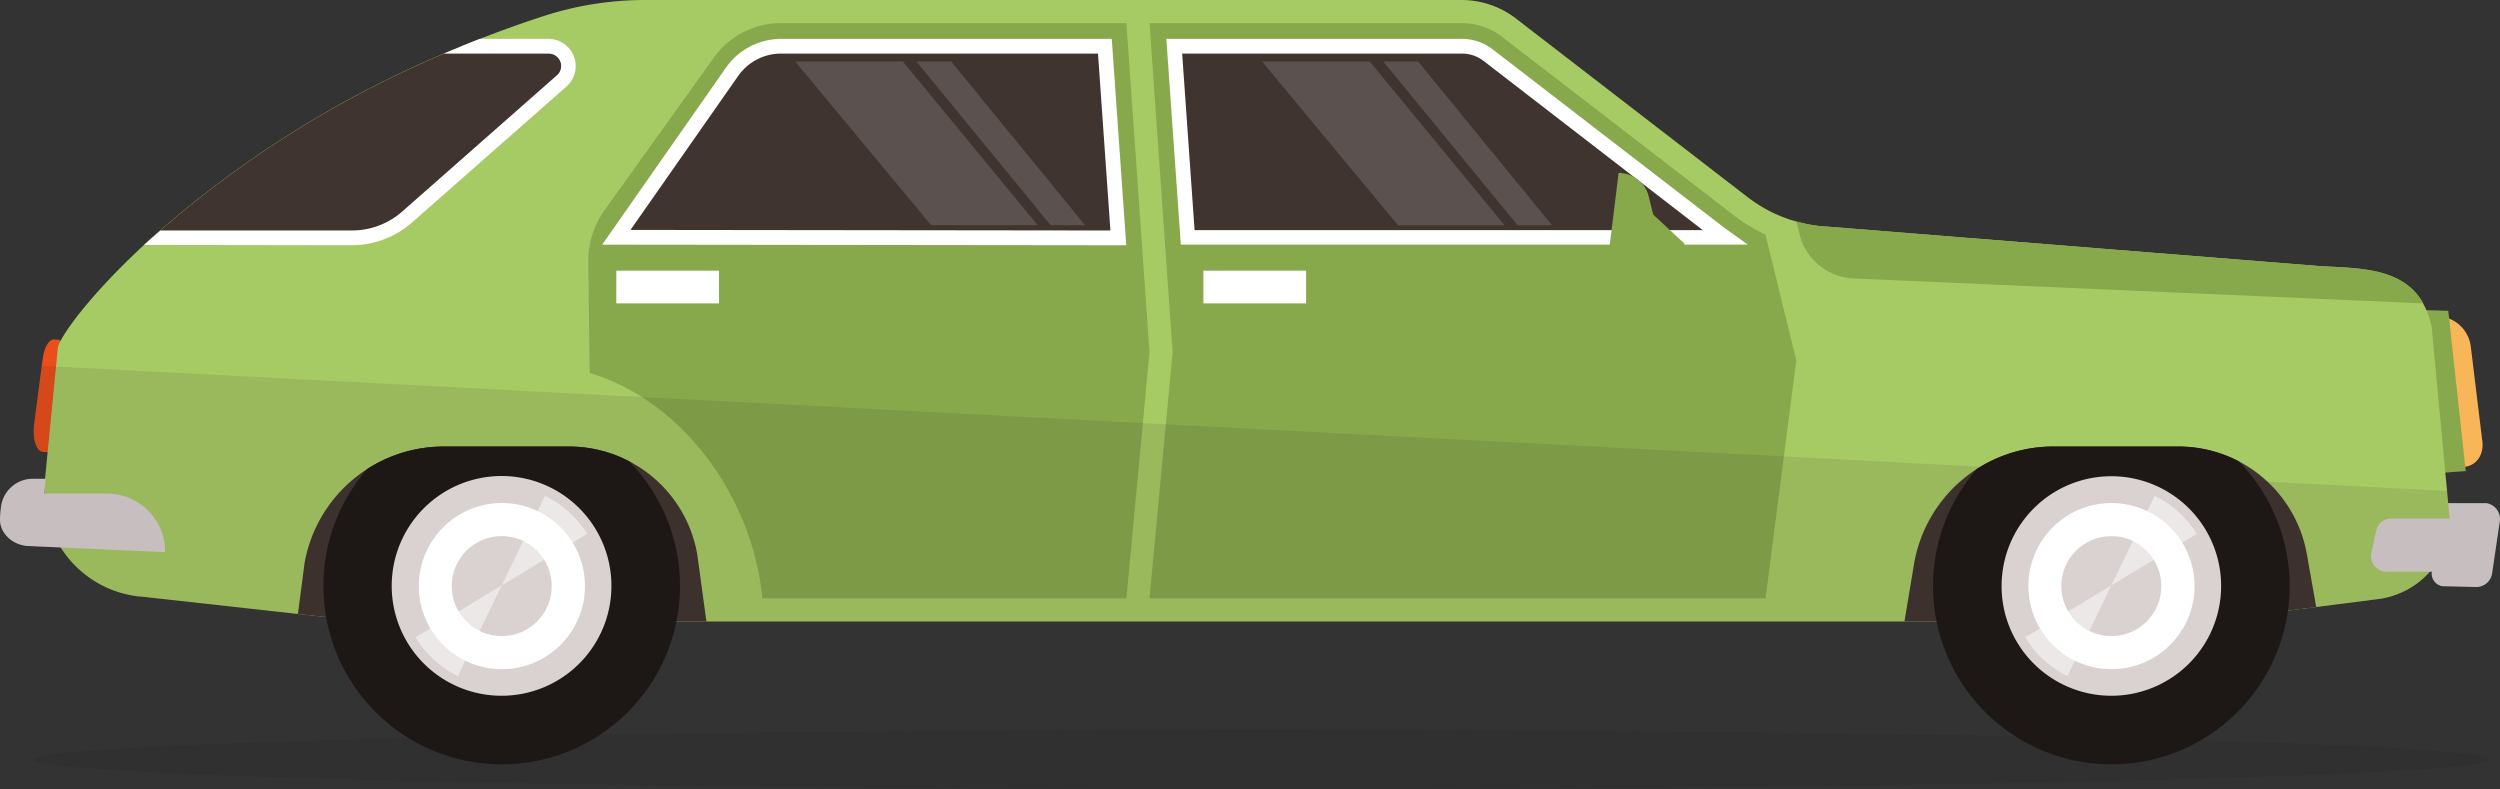 <svg id="Layer_1" data-name="Layer 1" xmlns="http://www.w3.org/2000/svg" viewBox="0 0 481.49 152"><rect x="0" y="0" width="481.49" height="152" fill="#333333" stroke="none"/><title>11-01-01</title><ellipse cx="242.92" cy="146.28" rx="236.47" ry="5.72" style="fill:#1d1d1b;opacity:0.1;isolation:isolate"/><path d="M67.44,311l1,.1c1,.09,2-1.55,2.21-3.76l1.41-13.22c.26-2.45-.49-4.61-1.61-4.69l-.75-.05c-1-.07-1.93,1.47-2.2,3.6l-1.7,13C65.52,308.57,66.26,310.9,67.44,311Z" transform="translate(-59.26 -224)" style="fill:#e94e1b"/><path d="M530.12,314.24l3.71-.32c2.34-.2,3.84-2.3,3.52-4.92l-2.23-18.29a6.66,6.66,0,0,0-4.75-5.55l-2.55-.61Z" transform="translate(-59.26 -224)" style="fill:#f9b659"/><polygon points="469.49 91.11 474.89 90.73 471.53 59.86 464.66 59.66 469.49 91.11" style="fill:#88a84c"/><path d="M530,336.9l6.1.15a3.08,3.08,0,0,0,3.13-2.64l1.48-10a3.09,3.09,0,0,0-2.6-3.51h-8.65l-1.84,13.21a2.46,2.46,0,0,0,2.07,2.79A1.61,1.61,0,0,0,530,336.9Z" transform="translate(-59.26 -224)" style="fill:#dad1d1"/><path d="M86.84,338.94l29.8,3.31,6.51.72,3.08.21,7.29.51h350l2.89-.36,18.89-2.42,12-1.53a16.13,16.13,0,0,0,13.9-13.93L527.59,287a15.41,15.41,0,0,0-1.66-4.56c-3.8-6.74-11.83-6.77-19.58-7.16l-94.94-7.61a26.77,26.77,0,0,1-6.16-1L404,266.3a27.79,27.79,0,0,1-8.15-4.33L351.27,227.6A17.19,17.19,0,0,0,340.8,224H183.51a63.3,63.3,0,0,0-19.5,3.08c-4.26,1.38-8.37,2.86-12.33,4.41-1.21.47-2.39.94-3.55,1.42s-2.29.94-3.41,1.42a205.12,205.12,0,0,0-54.57,34c-.55.46-1.08.94-1.6,1.4L87,271.17c-10.88,10.09-16.41,18-16.61,19.91l-2.46,25.21A20.46,20.46,0,0,0,86,338.87Z" transform="translate(-59.26 -224)" style="fill:#a7cb64"/><path d="M340.8,228.45a12.71,12.71,0,0,1,7.75,2.64l44.63,34.37a31.73,31.73,0,0,0,6.11,3.71l5.93,24.26-5.93,45.81H280.65l4.45-47.42-4.45-63.37Z" transform="translate(-59.26 -224)" style="fill:#88a84c"/><path d="M285.42,232.9H340.8a8.23,8.23,0,0,1,5,1.72L390.46,269c.33.25.67.47,1,.71H288Z" transform="translate(-59.26 -224)" style="fill:#403430"/><path d="M283.89,231.48H340.8a9.71,9.71,0,0,1,5.91,2l44.62,34.37c.18.14.37.27.56.4l4,2.86H286.68ZM345,235.74a6.84,6.84,0,0,0-4.17-1.42H286.94l2.39,34h97.88Z" transform="translate(-59.26 -224)" style="fill:#fff"/><path d="M196.64,235.23a15.93,15.93,0,0,1,12.8-6.78H276.2l4.45,63.37-4.45,47.42H206.1c-1.86-19.17-15-37.91-33.27-43.4l-.27-21.34a16.81,16.81,0,0,1,3.13-10Z" transform="translate(-59.26 -224)" style="fill:#88a84c"/><path d="M200.25,237.82a11.49,11.49,0,0,1,9.27-4.92h62.53l2.59,36.91L178,269.7Z" transform="translate(-59.26 -224)" style="fill:#403430"/><path d="M175.24,271.12,199.1,237a13,13,0,0,1,10.42-5.51h63.86l2.79,39.75Zm34.28-36.8a10.11,10.11,0,0,0-8.1,4.32l-20.73,29.64,92.43.11-2.39-34.07Z" transform="translate(-59.26 -224)" style="fill:#fff"/><path d="M88.55,269.75l38.48.06h0a16.19,16.19,0,0,0,10.66-4l29.75-26.21a3.8,3.8,0,0,0-2.51-6.66h-16.8c-1.15.47-2.29.94-3.41,1.42a205.12,205.12,0,0,0-54.57,34C89.6,268.81,89.07,269.29,88.55,269.75Z" transform="translate(-59.26 -224)" style="fill:#403430"/><path d="M87,271.17l40,.06h0a17.62,17.62,0,0,0,11.6-4.37l29.77-26.21a5.24,5.24,0,0,0-3.47-9.16H151.68c-1.21.47-2.39.94-3.55,1.42s-2.29.94-3.41,1.42h20.22a2.38,2.38,0,0,1,1.57,4.18l-29.75,26.2a14.68,14.68,0,0,1-9.72,3.68H90.16c-.55.46-1.08.94-1.6,1.4Z" transform="translate(-59.26 -224)" style="fill:#fff"/><rect x="231.77" y="52.13" width="19.78" height="6.3" style="fill:#fff"/><rect x="118.7" y="52.13" width="19.78" height="6.3" style="fill:#fff"/><path d="M68.07,316.21l-.27,2.86H79.91a11.15,11.15,0,0,1,11.15,11.15v.12l-26.3-1.18c-3-.09-5.72-2.48-5.49-5.44a16.64,16.64,0,0,1,.16-1.87,6.17,6.17,0,0,1,6.17-5.64Z" transform="translate(-59.26 -224)" style="fill:#dad1d1"/><path d="M518.84,334.1h15.85a2.94,2.94,0,0,0,2.87-2.32l1-4.35a2.94,2.94,0,0,0-2.24-3.5,2.73,2.73,0,0,0-.64-.07h-15.9a2.94,2.94,0,0,0-2.87,2.32l-.95,4.35a3,3,0,0,0,2.37,3.52h0A2.94,2.94,0,0,0,518.84,334.1Z" transform="translate(-59.26 -224)" style="fill:#dad1d1"/><polygon points="314.34 47.44 323.82 51.7 324.41 46.91 316.36 39.44 314.34 47.44" style="fill:#88a84c"/><path d="M371,257.28l.79.09a5.91,5.91,0,0,1,5,4.44l1.23,5a7.58,7.58,0,0,1-5.53,9.18,7.49,7.49,0,0,1-2.75.17l-1.05-.12Z" transform="translate(-59.26 -224)" style="fill:#88a84c"/><path d="M426.05,343.69h57.52l2.89-.36,18.89-2.42-1.79-10.13A25.12,25.12,0,0,0,478.8,310H454.7a27.19,27.19,0,0,0-26.78,22.48Z" transform="translate(-59.26 -224)" style="fill:#403430"/><polygon points="263.8 11.84 289.76 43.37 269.24 43.37 243.07 11.84 263.8 11.84" style="fill:#5b514e"/><polygon points="273.11 11.84 298.9 43.37 292.27 43.37 266.41 11.84 273.11 11.84" style="fill:#5b514e"/><polygon points="173.89 11.84 199.85 43.37 179.33 43.37 153.15 11.84 173.89 11.84" style="fill:#5b514e"/><polygon points="183.19 11.84 208.98 43.37 202.35 43.37 176.5 11.84 183.19 11.84" style="fill:#5b514e"/><path d="M116.64,342.25l6.51.72,3.08.21,7.29.51h61.79l-1.76-12.91A25.07,25.07,0,0,0,168.79,310H144.7a27.22,27.22,0,0,0-26.79,22.48Z" transform="translate(-59.26 -224)" style="fill:#403430"/><path d="M59.43,321.85c-.06.59-.11,1.21-.16,1.87-.23,3,2.52,5.35,5.49,5.44l6.22.28a20.4,20.4,0,0,0,15.86,9.5l36.31,4,3.08.21,7.29.51h350l33.74-4.31a16.08,16.08,0,0,0,10-5.28h.36a2.46,2.46,0,0,0,2.09,2.78H530l6.1.15a3.08,3.08,0,0,0,3.13-2.64l1.48-10a3.09,3.09,0,0,0-2.6-3.51h-7.33l-.21-2.29L67.36,294.46,65.85,306c-.33,2.54.41,4.87,1.59,5l1,.09-.5,5.12H65.6A6.17,6.17,0,0,0,59.43,321.85Zm8.37-2.78Z" transform="translate(-59.26 -224)" style="fill:#1d1d1b;opacity:0.1;isolation:isolate"/><path d="M444,336.88A21.91,21.91,0,1,0,465.94,315h0A21.89,21.89,0,0,0,444,336.86Z" transform="translate(-59.26 -224)" style="fill:#dad1d1"/><path d="M431.56,336.91a32.94,32.94,0,0,0,.61,6.42,34.34,34.34,0,1,0,58.26-30.49A25.09,25.09,0,0,0,478.79,310H454.7a27.17,27.17,0,0,0-14.7,4.32A34.25,34.25,0,0,0,431.56,336.91ZM465.92,358a21.15,21.15,0,0,1-20.16-14.69,20.67,20.67,0,0,1-1-6.43A21.14,21.14,0,1,1,465.92,358Z" transform="translate(-59.26 -224)" style="fill:#1d1715"/><path d="M449.92,336.88a16,16,0,1,0,16-16A16,16,0,0,0,449.92,336.88Z" transform="translate(-59.26 -224)" style="fill:#fff"/><circle cx="406.63" cy="112.88" r="9.63" style="fill:#dad1d1"/><path d="M474.24,319.5a19.43,19.43,0,0,1,8.11,7.34l-16.45,9.9Z" transform="translate(-59.26 -224)" style="fill:#fff;opacity:0.5;isolation:isolate"/><path d="M465.9,336.74l-8.45,17.46a19.31,19.31,0,0,1-8.13-7.48Z" transform="translate(-59.26 -224)" style="fill:#fff;opacity:0.5;isolation:isolate"/><path d="M134,336.88A21.91,21.91,0,1,0,155.94,315h-.05A21.91,21.91,0,0,0,134,336.88Z" transform="translate(-59.26 -224)" style="fill:#dad1d1"/><path d="M121.55,336.91a33.81,33.81,0,0,0,.61,6.42,34.34,34.34,0,1,0,58.26-30.49A25,25,0,0,0,168.79,310H144.7a27.17,27.17,0,0,0-14.7,4.32A34.17,34.17,0,0,0,121.55,336.91ZM155.91,358A21.16,21.16,0,1,1,176,343.33,21.16,21.16,0,0,1,155.91,358Z" transform="translate(-59.26 -224)" style="fill:#1d1715"/><path d="M139.92,336.88a16,16,0,1,0,16-16A16,16,0,0,0,139.92,336.88Z" transform="translate(-59.26 -224)" style="fill:#fff"/><circle cx="96.63" cy="112.88" r="9.63" style="fill:#dad1d1"/><path d="M164.23,319.5a19.3,19.3,0,0,1,8.11,7.34l-16.45,9.9Z" transform="translate(-59.26 -224)" style="fill:#fff;opacity:0.5;isolation:isolate"/><path d="M155.89,336.74l-8.44,17.46a19.4,19.4,0,0,1-8.14-7.48Z" transform="translate(-59.26 -224)" style="fill:#fff;opacity:0.5;isolation:isolate"/><path d="M405.25,266.64l.55,2.33a11.27,11.27,0,0,0,11,8.68L526,282.43c-3.8-6.74-11.83-6.77-19.58-7.16l-94.94-7.61A26.33,26.33,0,0,1,405.25,266.64Z" transform="translate(-59.26 -224)" style="fill:#88a84c"/></svg>